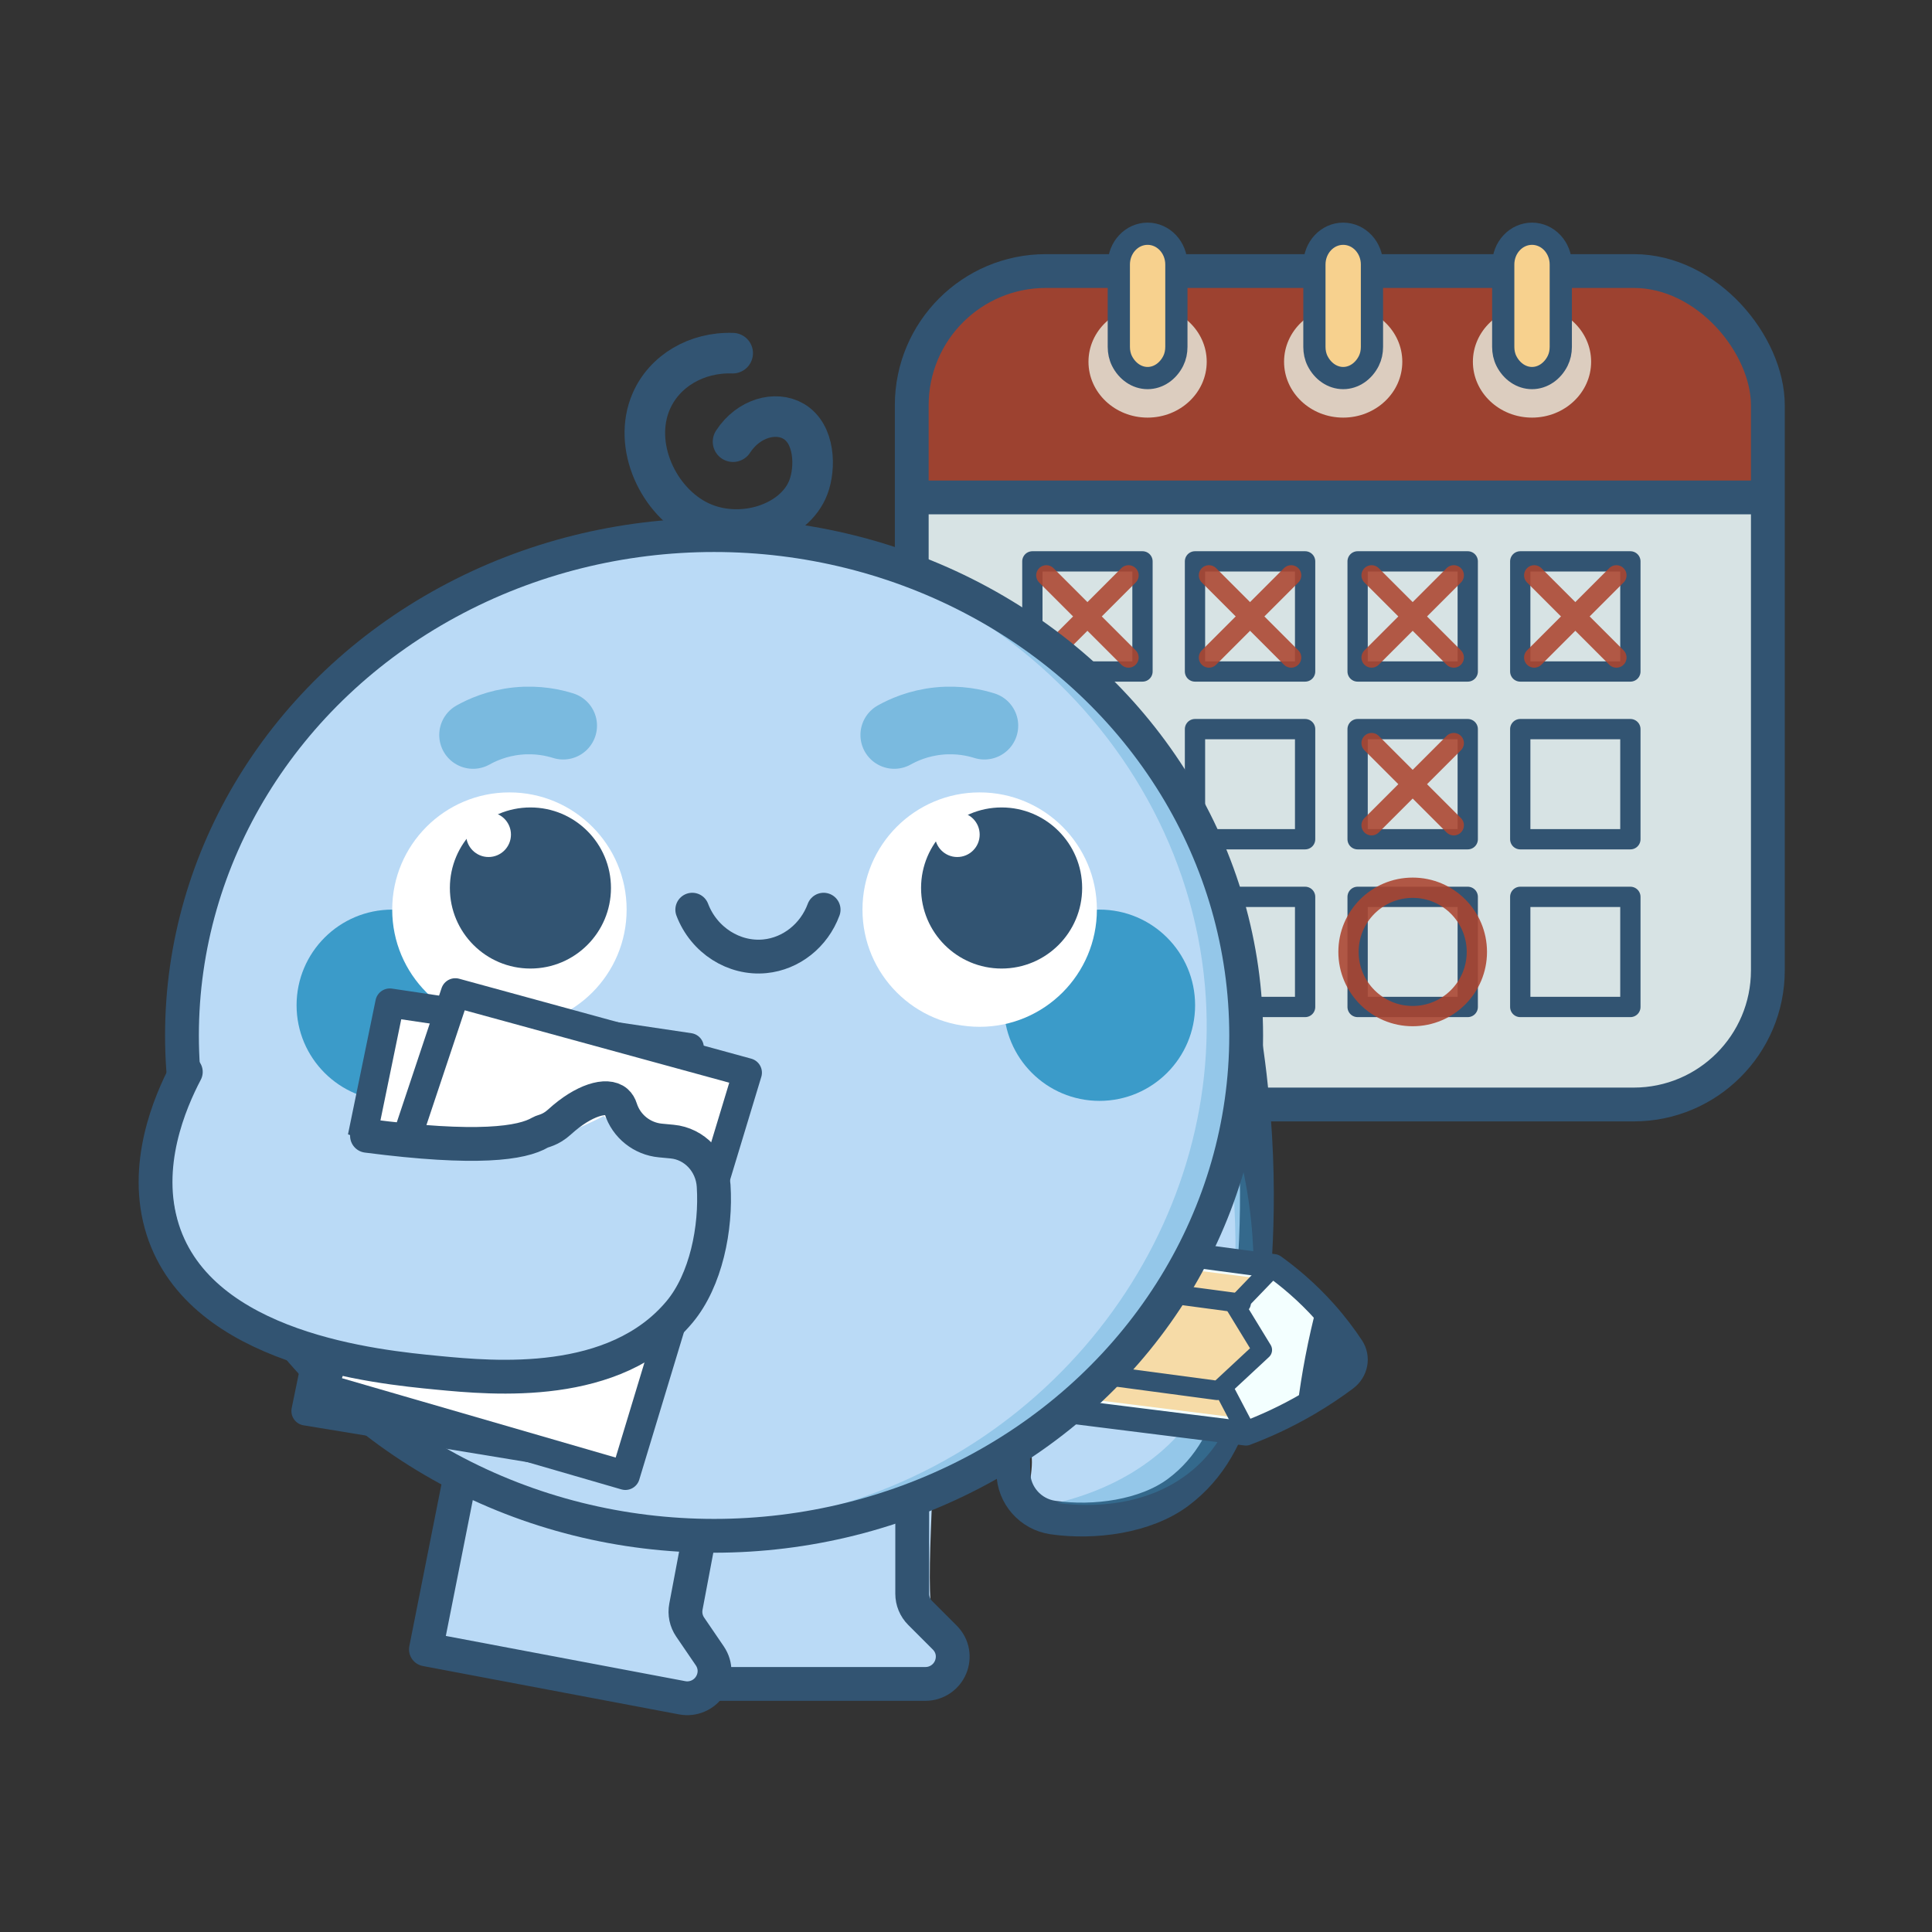 <?xml version="1.0" encoding="UTF-8"?>
<svg id="Camada_1" data-name="Camada 1" xmlns="http://www.w3.org/2000/svg" viewBox="0 0 2000 2000">
  <rect x="0" y="0" width="2000" height="2000" fill="#333333" stroke="none"/>
  <defs>
    <style>
      .cls-1 {
        stroke-width: 30px;
      }

      .cls-1, .cls-2, .cls-3, .cls-4, .cls-5, .cls-6, .cls-7, .cls-8, .cls-9, .cls-10, .cls-11, .cls-12 {
        stroke-linecap: round;
        stroke-linejoin: round;
      }

      .cls-1, .cls-2, .cls-4, .cls-7, .cls-8, .cls-9, .cls-10, .cls-11 {
        stroke: #325472;
      }

      .cls-1, .cls-2, .cls-13 {
        fill: #fff;
      }

      .cls-2, .cls-9 {
        stroke-width: 20px;
      }

      .cls-3, .cls-14, .cls-15 {
        opacity: .88;
      }

      .cls-3, .cls-5, .cls-6, .cls-8, .cls-9, .cls-10, .cls-11, .cls-12 {
        fill: none;
      }

      .cls-3, .cls-6 {
        stroke: #ac4530;
      }

      .cls-3, .cls-6, .cls-8, .cls-12 {
        stroke-width: 21px;
      }

      .cls-14 {
        fill: #ac4530;
      }

      .cls-4 {
        fill: #f3ffff;
        stroke-width: 25px;
      }

      .cls-16 {
        opacity: .78;
      }

      .cls-16, .cls-7 {
        fill: #f7d18e;
      }

      .cls-17 {
        fill: #d7e3e4;
      }

      .cls-18 {
        opacity: .3;
      }

      .cls-18, .cls-19 {
        fill: #3b9bc9;
      }

      .cls-5 {
        opacity: .5;
        stroke: #3b9bc9;
        stroke-width: 70px;
      }

      .cls-20 {
        fill: #325472;
      }

      .cls-7 {
        stroke-width: 23px;
      }

      .cls-10 {
        stroke-width: 35px;
      }

      .cls-11 {
        stroke-width: 42px;
      }

      .cls-21 {
        fill: #badaf6;
      }

      .cls-12 {
        stroke: #b14e3b;
      }

      .cls-22 {
        fill: #dccdbf;
      }
    </style>
  </defs>
  <path class="cls-14" d="M1076.43,280.58h621.06c78.08,0,141.48,63.39,141.48,141.48v103.68h-904.02v-103.68c0-78.08,63.39-141.48,141.48-141.48Z"/>
  <path class="cls-17" d="M1086.04,514.94h605.98c78.08,0,141.48,63.39,141.48,141.48v484.92h-888.94v-484.92c0-78.08,63.39-141.48,141.48-141.48Z" transform="translate(2778.06 1656.27) rotate(180)"/>
  <rect class="cls-10" x="943.84" y="280.58" width="886.24" height="862.79" rx="138.89" ry="138.89"/>
  <line class="cls-10" x1="944.56" y1="514.94" x2="1816.63" y2="514.94"/>
  <rect class="cls-8" x="1068.7" y="581.13" width="114" height="114"/>
  <g class="cls-15">
    <path class="cls-6" d="M1083.16,595.59c28.36,28.36,56.72,56.72,85.08,85.08"/>
    <path class="cls-6" d="M1168.24,595.59c-28.36,28.36-56.72,56.72-85.08,85.08"/>
  </g>
  <rect class="cls-8" x="1237.05" y="581.13" width="114" height="114"/>
  <g class="cls-15">
    <path class="cls-6" d="M1251.51,595.59c28.36,28.36,56.72,56.72,85.08,85.08"/>
    <path class="cls-6" d="M1336.59,595.59c-28.36,28.36-56.72,56.72-85.08,85.08"/>
  </g>
  <rect class="cls-8" x="1405.4" y="581.13" width="114" height="114"/>
  <g class="cls-15">
    <path class="cls-6" d="M1419.86,595.59c28.36,28.36,56.72,56.72,85.08,85.08"/>
    <path class="cls-6" d="M1504.94,595.59c-28.36,28.36-56.72,56.72-85.08,85.08"/>
  </g>
  <rect class="cls-8" x="1573.76" y="581.13" width="114" height="114"/>
  <g class="cls-15">
    <path class="cls-6" d="M1588.22,595.59c28.36,28.36,56.72,56.72,85.08,85.08"/>
    <path class="cls-6" d="M1673.29,595.59c-28.36,28.36-56.72,56.72-85.08,85.08"/>
  </g>
  <g>
    <rect class="cls-8" x="1068.7" y="754.78" width="114" height="114"/>
    <g>
      <path class="cls-12" d="M1083.16,769.24c28.36,28.36,56.72,56.72,85.08,85.08"/>
      <path class="cls-12" d="M1168.24,769.24c-28.36,28.36-56.72,56.72-85.08,85.08"/>
    </g>
  </g>
  <rect class="cls-8" x="1237.05" y="754.78" width="114" height="114"/>
  <rect class="cls-8" x="1405.4" y="754.78" width="114" height="114"/>
  <g class="cls-15">
    <path class="cls-6" d="M1419.86,769.24c28.36,28.36,56.72,56.72,85.08,85.08"/>
    <path class="cls-6" d="M1504.94,769.24c-28.36,28.36-56.72,56.72-85.08,85.08"/>
  </g>
  <rect class="cls-8" x="1573.76" y="754.78" width="114" height="114"/>
  <g>
    <rect class="cls-8" x="1068.7" y="928.42" width="114" height="114"/>
    <g>
      <path class="cls-12" d="M1083.16,942.88c28.36,28.36,56.72,56.72,85.08,85.08"/>
      <path class="cls-12" d="M1168.24,942.88c-28.36,28.36-56.72,56.72-85.08,85.08"/>
    </g>
  </g>
  <rect class="cls-8" x="1237.05" y="928.42" width="114" height="114"/>
  <rect class="cls-8" x="1405.4" y="928.42" width="114" height="114"/>
  <rect class="cls-8" x="1573.76" y="928.42" width="114" height="114"/>
  <circle class="cls-3" cx="1462.4" cy="985.42" r="66.44"/>
  <g>
    <ellipse class="cls-22" cx="1390.46" cy="374.49" rx="61.2" ry="57.82"/>
    <ellipse class="cls-22" cx="1187.99" cy="374.49" rx="61.2" ry="57.82"/>
    <ellipse class="cls-22" cx="1585.93" cy="374.49" rx="61.2" ry="57.82"/>
  </g>
  <g>
    <path class="cls-7" d="M1187.99,241.96h0c16.45,0,29.79,14.27,29.79,31.87v85.29c0,5.04-1.03,10.05-3.25,14.49-5.38,10.75-15.42,17.76-26.54,17.76s-21.16-7.01-26.54-17.76c-2.22-4.44-3.25-9.45-3.25-14.49v-85.29c0-17.6,13.34-31.87,29.79-31.87Z"/>
    <path class="cls-7" d="M1390.46,241.96h0c16.45,0,29.79,14.27,29.79,31.87v85.29c0,5.04-1.03,10.05-3.25,14.49-5.38,10.75-15.42,17.76-26.54,17.76s-21.16-7.01-26.54-17.76c-2.22-4.44-3.25-9.45-3.25-14.49v-85.29c0-17.6,13.34-31.87,29.79-31.87Z"/>
    <path class="cls-7" d="M1585.93,241.96h0c16.45,0,29.79,14.27,29.79,31.87v85.29c0,5.04-1.03,10.05-3.25,14.49-5.38,10.75-15.42,17.76-26.54,17.76s-21.16-7.01-26.54-17.76c-2.22-4.44-3.25-9.45-3.25-14.49v-85.29c0-17.6,13.34-31.87,29.79-31.87Z"/>
  </g>
  <path class="cls-21" d="M1075.9,1234.98c-15.87,72.35-31.74,144.7-47.6,217.05,12.91,7.77,28.34,20.14,35.83,39.4,10.34,26.58-3.11,44.04,4.62,57.98,15.28,27.55,103.48,23.52,150.68-4.42,157.62-93.3,80.62-585-1.84-593.31-31.69-3.19-76.53,63.77-141.68,283.3Z"/>
  <path class="cls-10" d="M1266.44,966.85c35.69,140.07,37.35,255.22,33.03,330.67-5.99,104.45-12.63,197.4-80.05,247.47-33.78,25.09-86.92,32.06-129.34,25.98-23.28-3.33-40.71-23.03-41.09-46.54-.07-4.12-.13-8.24-.2-12.36-.31-18.97-11.45-36.43-28.97-43.68-2.7-1.12-5.01-2.72-6.64-4.99-7.52-10.5.74-34.13,24.74-57.65,5.51-5.4,9.67-12.01,12.1-19.33,10.88-32.79,24.54-74.03,25.02-127.63.33-37.3-1.68-86.51-10.8-144.31"/>
  <path class="cls-21" d="M963.34,1426.8c-22.52-120.68-206.95,4.56-267.22,5.89-1.64.04-2.96,2.66-2.97,5.89-.17,60.1-3.12,111.77-.63,222.83.42,18.9.59,46.25-.88,79.61,97.7.72,195.4,1.45,293.11,2.17,2.44,0,3.86-5.43,2.45-9.35-7.41-20.62-14.82-41.25-22.23-61.87,0,0-.2-1.13-.55-3.52-7.17-48.06,9.03-187.42-1.09-241.65Z"/>
  <path class="cls-10" d="M688.05,1743.19h270.01c11.36,0,21.65-6.88,26-17.37,4.06-9.79,2.76-21.8-6.1-30.67l-25.4-25.4c-5.28-5.28-8.24-12.44-8.24-19.9v-268.54c0-15.54-12.6-28.14-28.14-28.14-74.88,4.97-149.75,9.95-224.63,14.92l-3.48,375.11Z"/>
  <path class="cls-21" d="M769.19,1452.66c-1.02-115.95-204.15-34.18-263.61-44.13-1.62-.27-3.37,1.91-3.95,4.91-10.68,55.63-22.61,102.93-39.59,206.26-2.89,17.58-7.51,42.95-14.79,73.57,95.88,18.8,191.76,37.6,287.64,56.41,2.39.45,4.74-4.31,4.04-8.21-3.67-20.48-7.34-40.95-11.02-61.43,0,0,0-1.08.07-3.37,1.36-45.84,41.66-171.91,41.2-224Z"/>
  <path class="cls-10" d="M440.92,1707.44c88.44,16.7,176.88,33.4,265.32,50.11,11.16,2.11,22.55-2.74,28.77-12.25,5.8-8.87,6.76-20.91-.3-31.27l-20.25-29.68c-4.21-6.17-5.79-13.75-4.41-21.08l49.83-263.88c2.88-15.27-7.16-29.99-22.43-32.88-74.5-9.01-149-18.02-223.5-27.03-24.34,122.65-48.69,245.3-73.03,367.95Z"/>
  <path class="cls-18" d="M1276.13,1217.43c4.86,82.34,10.99,186.21-50.4,261-15.72,19.16-53.91,58.37-131.4,77.4,19.59,2.69,88.27,9.72,140.4-34.2,44.7-37.66,51.73-91.32,59.16-148.11,5.95-45.46,9.94-128.75-26.76-231.69,3.22,17.86,7.13,43.94,9,75.6Z"/>
  <path class="cls-11" d="M758.48,365.6c-37.48-1.26-70.67,18.43-84.31,49.82-20,46.01,7.55,104.38,50.5,124.56,42.44,19.95,98.08,1.74,112.21-35.74,7.56-20.04,6.9-55.24-15.55-68.23-18.44-10.67-46.46-3.38-62.49,21.22"/>
  <g>
    <path class="cls-4" d="M1289.76,1483.93c18.85-7.1,40.9-16.93,64.34-30.63,14.68-8.58,27.68-17.38,39.06-25.89,10.69-8,13.44-22.25,6.26-33.11-7.5-11.34-16.67-23.6-27.86-36.13-18.52-20.73-37.25-36.24-52.87-47.47-99.6-13.26-199.2-26.51-298.8-39.77-9.59,58.53-19.18,117.07-28.77,175.6l298.64,37.41Z"/>
    <path class="cls-16" d="M1283.4,1467.92c-6.58-11.65-13.15-23.31-19.73-34.96,14.38-11.83,28.77-23.65,43.15-35.48-9.28-15.19-18.55-30.38-27.83-45.57,9.04-9.39,18.08-18.78,27.12-28.16-117.49-14.87-234.98-29.75-352.46-44.62-3.02,48.8-6.03,97.61-9.05,146.41,112.93,14.13,225.86,28.26,338.79,42.39Z"/>
    <path class="cls-9" d="M1288.21,1478.37c-7.47-14.24-14.94-28.49-22.41-42.73,13.68-12.72,27.35-25.44,41.03-38.16-9.28-15.19-18.55-30.38-27.83-45.57,13.23-13.74,26.46-27.48,39.69-41.21"/>
    <path class="cls-2" d="M1260,1439.36c-85.74-11.46-171.49-22.92-257.23-34.38"/>
    <path class="cls-20" d="M1343.27,1454.89c2.02-15.99,4.64-32.85,8.01-50.46,3.72-19.44,7.95-37.71,12.45-54.73,6.42,7.12,15.09,18.49,21.46,34.31,4.52,11.21,6.57,21.4,7.53,29.27-2,3.43-4.38,7.11-7.21,10.92-.44.59-5.97,8-11.41,13.24-10.27,9.88-23.34,15.03-30.83,17.45Z"/>
    <path class="cls-2" d="M1284.9,1349.16c-87.44-11.69-174.89-23.37-262.33-35.06"/>
  </g>
  <ellipse class="cls-21" cx="739.2" cy="1071.9" rx="550.83" ry="517.97"/>
  <circle class="cls-19" cx="1138.17" cy="1040.62" r="99"/>
  <circle class="cls-19" cx="406.02" cy="1040.62" r="99"/>
  <g>
    <circle class="cls-13" cx="527.35" cy="941.62" r="121.33"/>
    <circle class="cls-20" cx="549.09" cy="919.25" r="83.38"/>
    <circle class="cls-13" cx="505.73" cy="863.97" r="23.21"/>
  </g>
  <g>
    <circle class="cls-13" cx="1014.16" cy="941.62" r="121.33"/>
    <circle class="cls-20" cx="1036.86" cy="919.25" r="83.38"/>
    <circle class="cls-13" cx="990.95" cy="863.97" r="23.21"/>
  </g>
  <path class="cls-18" d="M1274.85,957.31c7.93,32.23,34.83,155.65-16.54,289.34-101.71,264.72-413.84,318.72-429.86,321.23,263.26-56.09,440.7-297.51,418.93-547.04-24.1-276.28-286.55-495.49-584.53-462.8,46.01-4.68,255.21-20.96,433.54,125.57,37.59,30.88,140.19,118.32,178.44,273.71Z"/>
  <path class="cls-10" d="M716.63,941.7c12.06,31.7,43.23,51.34,75.09,48.25,27.25-2.64,51.01-21.5,60.88-48.25"/>
  <ellipse class="cls-10" cx="739.2" cy="1071.9" rx="550.83" ry="517.97"/>
  <g>
    <path class="cls-1" d="M316.66,1460.68c28.96-140.82,57.91-281.63,86.87-422.45,103.36,15.39,206.73,30.79,310.09,46.18-25.27,143.02-50.54,286.04-75.82,429.06-107.05-17.6-214.1-35.2-321.14-52.79Z"/>
    <path class="cls-1" d="M334.82,1436.76c45.51-136.37,91.02-272.74,136.53-409.11,100.8,27.59,201.59,55.17,302.39,82.76-42.11,139-84.23,277.99-126.34,416.99-104.19-30.21-208.39-60.43-312.58-90.64Z"/>
  </g>
  <path class="cls-21" d="M406.96,1187.4c108.36,21.81,192.69-18.77,217.99-32.18,5.72,5.94,15.14,14.14,28.58,19.01,12.11,4.39,18.67,2.89,30.06,6.39,0,0,17.86,5.49,34.6,23.49,25.28,27.18,19.63,105.92-15.48,154.08-54.82,75.21-167.51,68.4-233.39,64.42-53.62-3.24-223.94-13.53-275.57-129.09-12.13-27.16-24.89-76.2-11.2-130.5,9.94-39.42,29.98-66.45,42.14-80.5,20.06,22.28,81.33,84.56,182.27,104.88Z"/>
  <path class="cls-10" d="M192.35,1109.64c-16.35,31.18-44.92,97.26-23.88,163.28,39.7,124.54,221.96,142.14,284.62,148.19,58.09,5.61,183.35,17.31,250.44-63.1,27.28-32.7,38.09-86.62,35.22-130.56-1.57-24.11-19.76-43.48-42.96-45.67-4.07-.38-8.13-.77-12.2-1.15-18.72-1.77-35.15-14.52-41.03-33.03-.9-2.85-2.32-5.35-4.44-7.18-9.83-8.51-33.78-1.86-58.79,20.94-9.68,8.82-17.16,9.24-19.99,10.92-19.08,11.3-65.18,18.28-179.43,3.5"/>
  <g>
    <path class="cls-5" d="M583.01,751.22c-9.6-3-26.38-6.91-47.25-4.82-21.29,2.12-37.22,9.52-46.06,14.45"/>
    <path class="cls-5" d="M1019.04,751.22c-9.6-3-26.38-6.91-47.25-4.82-21.29,2.12-37.22,9.52-46.06,14.45"/>
  </g>
</svg>